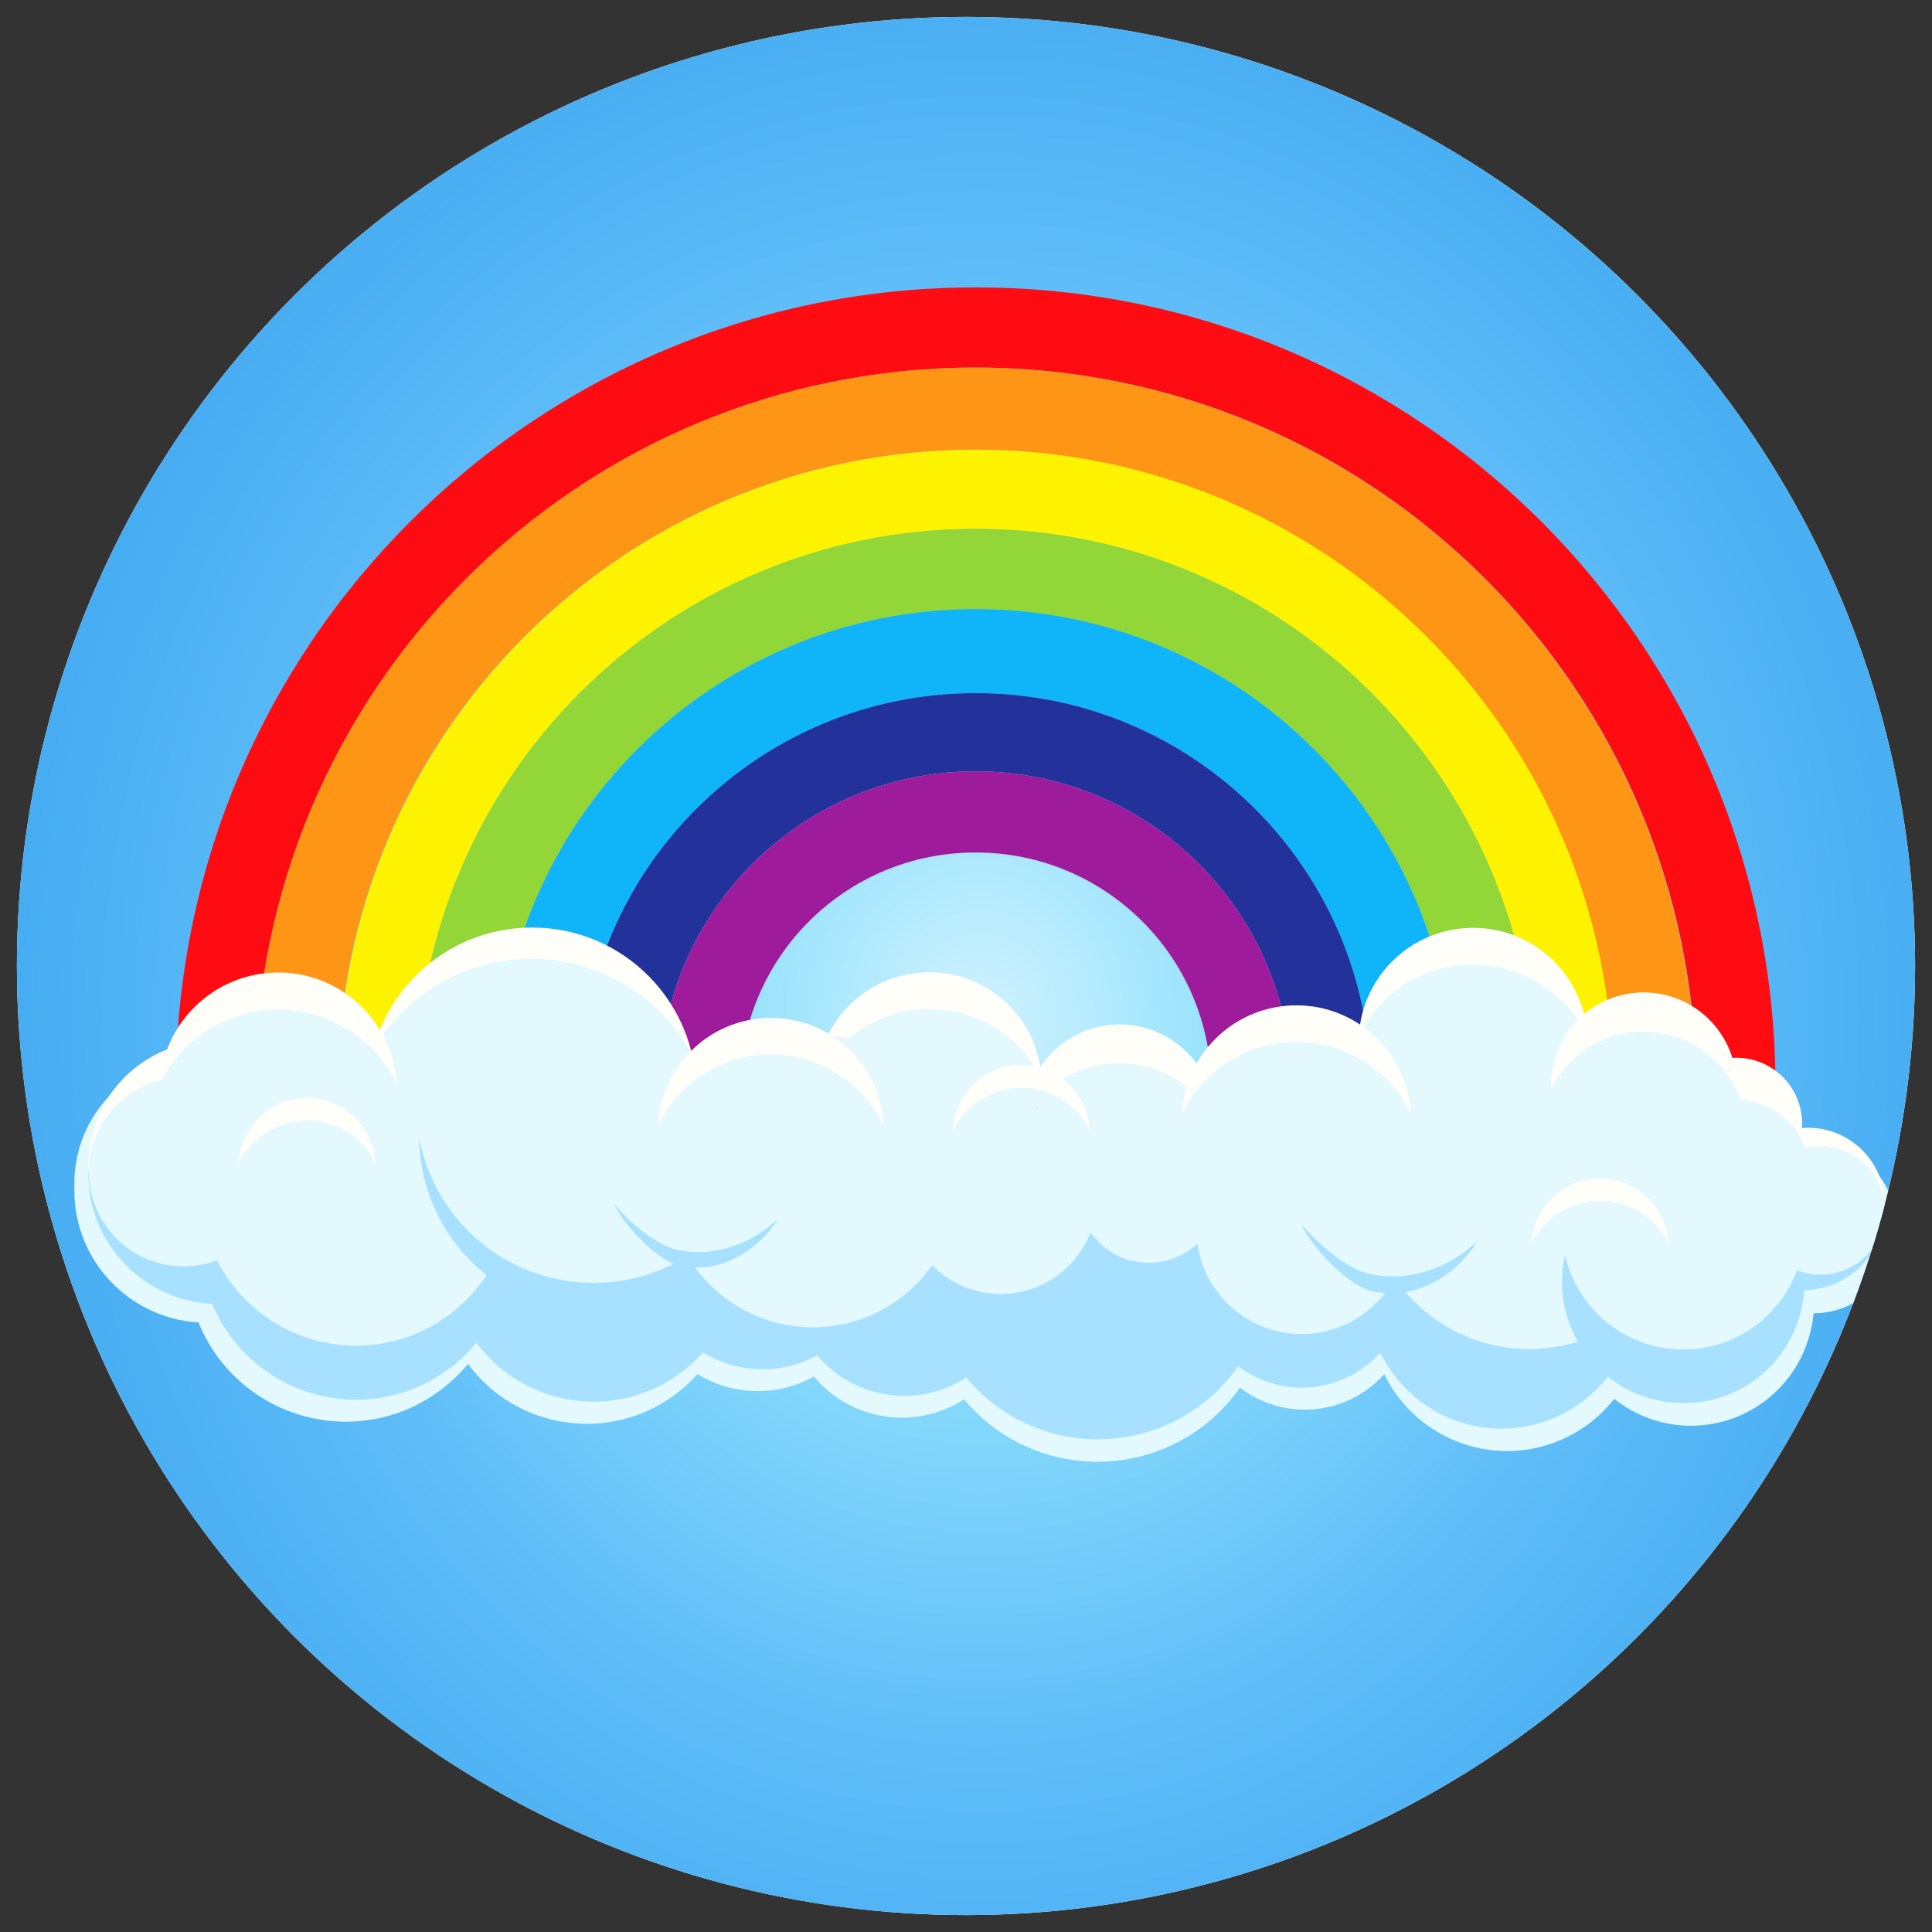 <?xml version="1.0" encoding="utf-8"?>
<!-- Generator: Adobe Illustrator 25.2.3, SVG Export Plug-In . SVG Version: 6.00 Build 0)  -->
<svg version="1.1" id="Layer_1" xmlns="http://www.w3.org/2000/svg" xmlns:xlink="http://www.w3.org/1999/xlink" x="0px" y="0px"
	 viewBox="0 0 400 400" style="enable-background:new 0 0 400 400;" xml:space="preserve">
<rect x="0" y="0" width="400" height="400" fill="#333333" stroke="none"/>
<style type="text/css">
	.st0{fill:#FFFFFF;}
	.st1{clip-path:url(#SVGID_2_);}
	.st2{fill:url(#SVGID_3_);}
	.st3{fill:#FF0B12;}
	.st4{fill:#FF9515;}
	.st5{fill:#FDF200;}
	.st6{fill:#92D638;}
	.st7{fill:#10B4F8;}
	.st8{fill:#23329A;}
	.st9{fill:#9E1C9C;}
	.st10{fill:#E3F9FE;}
	.st11{fill:#FFFEF9;}
	.st12{fill:#A8E1FF;}
</style>
<circle class="st0" cx="200" cy="200" r="196.5"/>
<g>
	<defs>
		<circle id="SVGID_1_" cx="200" cy="200" r="196.5"/>
	</defs>
	<clipPath id="SVGID_2_">
		<use xlink:href="#SVGID_1_"  style="overflow:visible;"/>
	</clipPath>
	<g class="st1">
		
			<radialGradient id="SVGID_3_" cx="203.04" cy="10.57" r="311.91" gradientTransform="matrix(1 0 0 -1.09 0 221.99)" gradientUnits="userSpaceOnUse">
			<stop  offset="0" style="stop-color:#D0F2FE"/>
			<stop  offset="0.18" style="stop-color:#8FE0FC"/>
			<stop  offset="0.44" style="stop-color:#60BEF8"/>
			<stop  offset="0.75" style="stop-color:#39A3EE"/>
			<stop  offset="1" style="stop-color:#1F93E8"/>
		</radialGradient>
		<rect x="-43" y="-13.5" class="st2" width="493.8" height="452.8"/>
		<path class="st3" d="M202,76.1c82.3,0,149.1,66.7,149.2,149h16.4c0-91.5-74.1-165.6-165.6-165.6S36.4,133.7,36.4,225.1h16.4
			C52.9,142.8,119.7,76.1,202,76.1z"/>
		<path class="st4" d="M202,76.1c-82.3,0-149.1,66.7-149.2,149h17.1c0-72.9,59.1-132,132-132s132,59.1,132,132h17.2
			C351,142.8,284.3,76.2,202,76.1z"/>
		<path class="st5" d="M202,109.5c63.9,0,115.7,51.7,115.8,115.6H334c0-72.9-59.1-132-132-132s-132,59.1-132,132h16.2
			C86.3,161.2,138.1,109.5,202,109.5z"/>
		<path class="st6" d="M202,109.5c-63.9,0-115.7,51.7-115.8,115.6H103c0-54.7,44.3-99,99-99s99,44.3,99,99h16.8
			C317.7,161.2,265.9,109.5,202,109.5z"/>
		<path class="st7" d="M202,143.5c45.1,0,81.7,36.5,81.8,81.6H301c0-54.7-44.3-99-99-99c-54.7,0-99,44.3-99,99h17.2
			C120.3,180,156.9,143.5,202,143.5z"/>
		<path class="st8" d="M202,143.5c-45.1,0-81.7,36.5-81.8,81.6h16.4c0-36.1,29.3-65.4,65.4-65.4c36.1,0,65.4,29.3,65.4,65.4h16.4
			C283.7,180,247.1,143.5,202,143.5z"/>
		<path class="st9" d="M202,176.5c26.9,0,48.7,21.7,48.8,48.6h16.6c0-36.1-29.3-65.4-65.4-65.4c-36.1,0-65.4,29.3-65.4,65.4h16.6
			C153.3,198.2,175.1,176.5,202,176.5z"/>
		<path class="st10" d="M378.2,237.4c-26,3.6-52.1,6.2-78.4,6.4c-15.9,0.2-31.8-0.6-47.6-2.5c-15.8-1.8-31.6-2.7-47.5-2.8
			c-33.2-0.4-66.6,1.3-99.6-2.6c-25.9-3-52.2-6.1-77.5-13C20,227.6,15.4,236,15.4,245c0,0.4,0,0.7,0,1.1c0,0.1,0,0.3,0,0.4
			c0,14.5,11.3,26.4,25.7,27.3c6.8,16.8,25.9,24.9,42.7,18.2c5.1-2.1,9.6-5.4,13.1-9.6c10.1,13.6,29.2,16.4,42.8,6.4
			c1.7-1.3,3.3-2.7,4.7-4.3c7.4,4.5,16.6,4.7,24.1,0.5c7.7,9.2,21.1,11.2,31.1,4.7c12.7,15.3,35.4,17.3,50.7,4.6
			c2.4-2,4.6-4.4,6.4-7c9.2,7,22.2,5.8,29.9-2.8c6.8,14,23.7,19.9,37.7,13.1c3.9-1.9,7.3-4.6,9.9-8c11,8.8,27,7,35.8-4
			c3.1-3.9,5-8.7,5.5-13.7c9.4,0,16.9-7.6,16.9-17c0-0.4,0-0.6,0-0.8s0-0.4,0-0.7C392.5,245.1,386.3,238.3,378.2,237.4z"/>
		<path class="st11" d="M69.7,241.2c0-14.2-11.5-25.7-25.7-25.7S18.3,227,18.3,241.1s11.5,25.7,25.7,25.7c0,0,0,0,0,0
			C58.2,266.8,69.7,255.3,69.7,241.2z"/>
		<path class="st11" d="M82.2,226.1c0-13.6-11-24.6-24.6-24.6S33,212.6,33,226.1c0,13.6,11,24.6,24.6,24.6c0,0,0,0,0,0
			C71.2,250.7,82.2,239.7,82.2,226.1z"/>
		<circle class="st11" cx="157.8" cy="249.9" r="21.2"/>
		<path class="st11" d="M183,234.1c0-12.9-10.5-23.3-23.4-23.3s-23.3,10.5-23.3,23.4c0,12.9,10.5,23.3,23.3,23.3
			C172.5,257.4,183,247,183,234.1z"/>
		<path class="st11" d="M215.7,224.7c0-12.9-10.4-23.4-23.3-23.4c-12.9,0-23.4,10.4-23.4,23.3s10.4,23.4,23.3,23.4c0,0,0,0,0,0
			C205.2,248,215.7,237.6,215.7,224.7z"/>
		<path class="st11" d="M251.6,231.9c0-10.9-8.9-19.8-19.8-19.8c-10.9,0-19.8,8.9-19.8,19.8c0,10.9,8.9,19.8,19.8,19.8c0,0,0,0,0,0
			C242.8,251.7,251.6,242.8,251.6,231.9C251.6,231.9,251.6,231.9,251.6,231.9z"/>
		<path class="st11" d="M292.1,231.9c0-13.1-10.6-23.7-23.7-23.7c-13.1,0-23.7,10.6-23.7,23.7c0,13.1,10.6,23.7,23.7,23.7
			C281.5,255.7,292.1,245,292.1,231.9C292.1,231.9,292.1,231.9,292.1,231.9z"/>
		<path class="st11" d="M328.7,215.8c0-13.1-10.6-23.7-23.7-23.7c-13.1,0-23.7,10.6-23.7,23.7c0,13.1,10.6,23.7,23.7,23.7
			c0,0,0,0,0,0C318.1,239.6,328.7,228.9,328.7,215.8z"/>
		<path class="st11" d="M359.5,224.7c0-10.6-8.6-19.2-19.2-19.2c-10.6,0-19.2,8.6-19.2,19.2c0,10.6,8.6,19.2,19.2,19.2
			S359.5,235.3,359.5,224.7C359.5,224.7,359.5,224.7,359.5,224.7z"/>
		<path class="st11" d="M373.1,232.6c0-7.5-6.1-13.6-13.6-13.6s-13.6,6.1-13.6,13.6c0,7.5,6.1,13.6,13.6,13.6
			S373.1,240.1,373.1,232.6L373.1,232.6z"/>
		<path class="st11" d="M390.2,249.3c0-8.7-7.1-15.8-15.8-15.8c-8.7,0-15.8,7.1-15.8,15.8s7.1,15.8,15.8,15.8c0,0,0,0,0,0
			C383.1,265.2,390.2,258.1,390.2,249.3z"/>
		<path class="st11" d="M150.1,249.9c0-15-12.2-27.2-27.2-27.2c-15,0-27.2,12.2-27.2,27.2c0,15,12.2,27.2,27.2,27.2c0,0,0,0,0,0
			C137.9,277.1,150.1,264.9,150.1,249.9C150.1,249.9,150.1,249.9,150.1,249.9z"/>
		
			<ellipse transform="matrix(5.530036e-02 -0.999 0.999 5.530036e-02 -121.811 323.536)" class="st11" cx="110.1" cy="226.1" rx="34" ry="34"/>
		<path class="st12" d="M46.7,238.1c-5.3,0.2-10.7,0.8-15.9,1.8c-4.1,1-8.3,1.8-12.5,2.4c0,0.1,0,0.3,0,0.4
			c-0.2,14.9,11.8,27.1,26.7,27.3c14.9,0.2,27.1-11.8,27.3-26.7c0-1.8-0.1-3.7-0.5-5.4C63.5,238.1,55.1,237.6,46.7,238.1z"/>
		<path class="st10" d="M84.9,236.3c0-15.1-12.2-27.3-27.3-27.3s-27.3,12.2-27.3,27.3s12.2,27.3,27.3,27.3c0,0,0,0,0,0
			C72.7,263.6,84.9,251.4,84.9,236.3z"/>
		<path class="st10" d="M185.5,244.2c0-14.3-11.6-25.9-25.9-25.9s-25.9,11.6-25.9,25.9c0,14.3,11.6,25.9,25.9,25.9l0,0
			C173.9,270.1,185.5,258.5,185.5,244.2z"/>
		<path class="st10" d="M218.3,234.8c0-14.3-11.6-25.9-25.9-25.9s-25.9,11.6-25.9,25.9s11.6,25.9,25.9,25.9l0,0
			C206.7,260.8,218.3,249.2,218.3,234.8C218.3,234.8,218.3,234.8,218.3,234.8z"/>
		
			<ellipse transform="matrix(0.98 -0.198 0.198 0.98 -42.521 57.773)" class="st10" cx="268.4" cy="242.1" rx="26.3" ry="26.3"/>
		<path class="st10" d="M331.3,226c0-14.5-11.8-26.3-26.4-26.3c-14.5,0-26.3,11.8-26.3,26.4c0,14.5,11.8,26.3,26.4,26.3c0,0,0,0,0,0
			C319.5,252.3,331.3,240.5,331.3,226z"/>
		<path class="st10" d="M361.6,234.8c0-11.7-9.5-21.3-21.3-21.3c-11.7,0-21.3,9.5-21.3,21.3s9.5,21.3,21.3,21.3c0,0,0,0,0,0
			C352.1,256.1,361.6,246.6,361.6,234.8C361.6,234.8,361.6,234.8,361.6,234.8z"/>
		<path class="st10" d="M374.6,242.8c0-8.3-6.7-15.1-15.1-15.1c-8.3,0-15.1,6.7-15.1,15.1c0,8.3,6.7,15.1,15.1,15.1c0,0,0,0,0,0
			C367.8,257.8,374.6,251.1,374.6,242.8z"/>
		<path class="st12" d="M383.4,251.1c-3.3-0.1-6.6-0.6-10-0.7c-5.6-0.1-11.1-0.7-16.7-1.2c0,0.5-0.1,1-0.1,1.5
			c0.2,9.3,7.9,16.6,17.2,16.4c8.9-0.2,16.1-7.4,16.4-16.4C388,250.9,385.7,251.2,383.4,251.1z"/>
		<path class="st10" d="M147.8,236.3c0-20.9-16.9-37.8-37.8-37.8c-20.9,0-37.8,16.9-37.8,37.8c0,20.9,16.9,37.8,37.8,37.8
			S147.8,257.2,147.8,236.3C147.8,236.3,147.8,236.3,147.8,236.3z"/>
		<path class="st10" d="M253.8,242.1c0-12.2-9.8-22-22-22s-22,9.8-22,22s9.8,22,22,22S253.8,254.2,253.8,242.1z"/>
		<path class="st12" d="M106,257.5c0-17.9-14.5-32.3-32.3-32.3s-32.3,14.5-32.3,32.3s14.5,32.3,32.3,32.3S106,275.3,106,257.5
			C106,257.5,106,257.5,106,257.5z"/>
		<path class="st12" d="M338.8,267.9c0-15.4-12.5-27.9-27.9-27.9c-15.4,0-27.9,12.5-27.9,27.9s12.5,27.9,27.9,27.9c0,0,0,0,0,0
			C326.3,295.7,338.8,283.3,338.8,267.9z"/>
		<path class="st12" d="M210.8,265.4c0-13-10.6-23.5-23.6-23.5c-13,0-23.5,10.6-23.5,23.6c0,13,10.5,23.5,23.5,23.5
			C200.3,289,210.8,278.5,210.8,265.4C210.8,265.5,210.8,265.4,210.8,265.4z"/>
		<path class="st12" d="M181.4,260c0-13-10.5-23.5-23.5-23.5c-13,0-23.5,10.5-23.5,23.5s10.5,23.5,23.5,23.5c0,0,0,0,0,0
			C170.8,283.5,181.3,273,181.4,260z"/>
		<path class="st12" d="M153.1,260c0-16.7-13.5-30.2-30.2-30.2c-16.7,0-30.2,13.5-30.2,30.2s13.5,30.2,30.2,30.2
			S153.1,276.7,153.1,260L153.1,260z"/>
		<path class="st12" d="M291.4,265.4c0-12.1-9.8-21.8-21.9-21.8s-21.8,9.8-21.8,21.8c0,12.1,9.8,21.9,21.8,21.9
			C281.6,287.3,291.4,277.5,291.4,265.4C291.4,265.4,291.4,265.4,291.4,265.4z"/>
		<path class="st12" d="M262.8,262.5c0-19.6-15.9-35.5-35.5-35.5c-19.6,0-35.5,15.9-35.5,35.5c0,19.6,15.9,35.5,35.5,35.5
			C246.9,298,262.8,282.1,262.8,262.5C262.8,262.5,262.8,262.5,262.8,262.5z"/>
		<path class="st10" d="M106,246.3c0-17.9-14.5-32.3-32.3-32.3s-32.3,14.5-32.3,32.3s14.5,32.3,32.3,32.3c0,0,0,0,0,0
			C91.5,278.6,106,264.2,106,246.3C106,246.3,106,246.3,106,246.3z"/>
		<path class="st10" d="M350.2,245.7c0-18.6-15-33.6-33.6-33.6c-18.6,0-33.6,15-33.6,33.6c0,18.6,15,33.6,33.6,33.6
			C335.2,279.3,350.2,264.3,350.2,245.7C350.2,245.8,350.2,245.7,350.2,245.7z"/>
		<path class="st10" d="M198.6,244.5c0-16.7-13.6-30.3-30.3-30.3c-16.7,0-30.3,13.6-30.3,30.3c0,16.7,13.6,30.3,30.3,30.3
			c0,0,0,0,0,0C185,274.8,198.5,261.2,198.6,244.5C198.6,244.5,198.6,244.5,198.6,244.5z"/>
		<path class="st12" d="M123.8,235.4h-37c0.1,20.2,16.5,36.5,36.7,36.5h0.4L123.8,235.4z"/>
		<path class="st10" d="M86.2,228.9c0,20.3,16.4,36.7,36.7,36.7s36.7-16.4,36.7-36.7H86.2z"/>
		<path class="st10" d="M291.4,254.3c0-12.1-9.8-21.8-21.9-21.8s-21.8,9.8-21.8,21.9s9.8,21.8,21.8,21.8S291.4,266.3,291.4,254.3
			L291.4,254.3z"/>
		<path class="st10" d="M252.6,246.6c-0.2-1.8,0.3-3.5,1.3-5c0.8-1.3,2-2.6,1.7-4.2c-0.6-2.8-5.5-4.8-7.7-6
			c-2.7-1.4-5.6-2.5-8.6-3.3c-1.8-0.5-5.4-2.5-6.7-0.6c-1,1.4-0.7,3.4-1.4,5s-2.5,2.4-3.8,3.7c-5.8,5.8-5.8,15.1,0,20.9
			s15.1,5.8,20.9,0C251,254.4,252.6,250.6,252.6,246.6L252.6,246.6z"/>
		<path class="st10" d="M240.4,239.5c0-8.2-6.6-14.8-14.8-14.8s-14.8,6.6-14.8,14.8s6.6,14.8,14.8,14.8c0,0,0,0,0,0
			C233.8,254.3,240.4,247.7,240.4,239.5z"/>
		<path class="st10" d="M227.1,248c0-11-8.9-19.9-19.9-19.9c-11,0-19.9,8.9-19.9,19.9c0,11,8.9,19.9,19.9,19.9c0,0,0,0,0,0
			C218.2,267.9,227.1,259,227.1,248C227.1,248,227.1,248,227.1,248z"/>
		<path class="st11" d="M159.6,218.3c9.9,0,19,5.7,23.3,14.6c-0.7-12.9-11.6-22.8-24.5-22.1c-12,0.6-21.5,10.2-22.1,22.1
			C140.6,224,149.7,218.3,159.6,218.3z"/>
		<path class="st11" d="M211.5,225.2c6,0,11.5,3.4,14.1,8.8c-0.4-7.8-7-13.8-14.8-13.5c-7.3,0.3-13.1,6.2-13.5,13.5
			C200,228.7,205.5,225.2,211.5,225.2z"/>
		<path class="st11" d="M340.4,213.6c8.1,0,15.6,4.7,19.1,12c0-0.3,0-0.6,0-0.9c0-10.6-8.6-19.2-19.2-19.2s-19.2,8.6-19.2,19.2l0,0
			c0,0.3,0,0.6,0,0.9C324.7,218.2,332.2,213.5,340.4,213.6z"/>
		<path class="st11" d="M268.4,215.7c10.1,0,19.3,5.8,23.7,14.8c-0.8-13.1-12-23.1-25.1-22.3c-12,0.7-21.6,10.3-22.3,22.3
			C249.1,221.5,258.3,215.7,268.4,215.7z"/>
		<path class="st12" d="M140.4,258.8c-4.1-0.8-10-5.5-13.3-9.6c0.3,0.7,0.7,1.4,1.1,2c2.7,4.3,8.6,10,12.4,10.8
			c8.9,2.1,17-3.8,20.5-9.7C156.4,256.9,148.7,260.5,140.4,258.8z"/>
		<path class="st12" d="M283.8,263.8c-4.4-0.8-10.7-5.9-14.3-10.3c0.3,0.8,0.7,1.5,1.2,2.2c2.9,4.6,9.1,10.7,13.3,11.6
			c9.6,2.3,18.2-4.1,21.9-10.4C300.9,261.8,292.7,265.6,283.8,263.8z"/>
		<path class="st12" d="M373.6,265.4c0-13.9-11.3-25.1-25.1-25.1s-25.1,11.3-25.1,25.1c0,13.9,11.3,25.1,25.1,25.1
			C362.4,290.6,373.6,279.3,373.6,265.4z"/>
		<path class="st10" d="M373.6,254.3c0-13.9-11.3-25.1-25.1-25.1s-25.1,11.3-25.1,25.1c0,13.9,11.3,25.1,25.1,25.1
			C362.4,279.4,373.6,268.1,373.6,254.3z"/>
		<path class="st11" d="M331.3,248.6c6,0,11.5,3.4,14.1,8.8c-0.4-7.8-7.1-13.8-14.9-13.4c-7.2,0.4-13,6.1-13.4,13.4
			C319.8,252,325.3,248.6,331.3,248.6z"/>
		<path class="st10" d="M390.2,250.6c0-7.4-5.9-13.3-13.3-13.3s-13.3,5.9-13.3,13.3c0,7.4,5.9,13.3,13.3,13.3c0,0,0,0,0,0
			C384.3,263.9,390.2,258,390.2,250.6z"/>
		<path class="st11" d="M57.6,209c10.4,0,19.9,5.9,24.5,15.3c-0.9-13.5-12.5-23.8-26.1-22.9c-12.3,0.8-22.1,10.6-22.9,22.9
			C37.7,214.9,47.2,209,57.6,209z"/>
		<path class="st10" d="M57.6,242.6c0-10.8-8.8-19.6-19.6-19.6c-10.8,0-19.6,8.8-19.6,19.6c0,10.8,8.7,19.5,19.5,19.6
			C48.8,262.2,57.6,253.5,57.6,242.6C57.6,242.7,57.6,242.6,57.6,242.6z"/>
		<path class="st11" d="M63.6,232c6,0,11.5,3.4,14.1,8.8c-0.4-7.8-7-13.8-14.8-13.5c-7.3,0.3-13.1,6.2-13.5,13.5
			C52.1,235.4,57.6,232,63.6,232z"/>
	</g>
</g>
</svg>
